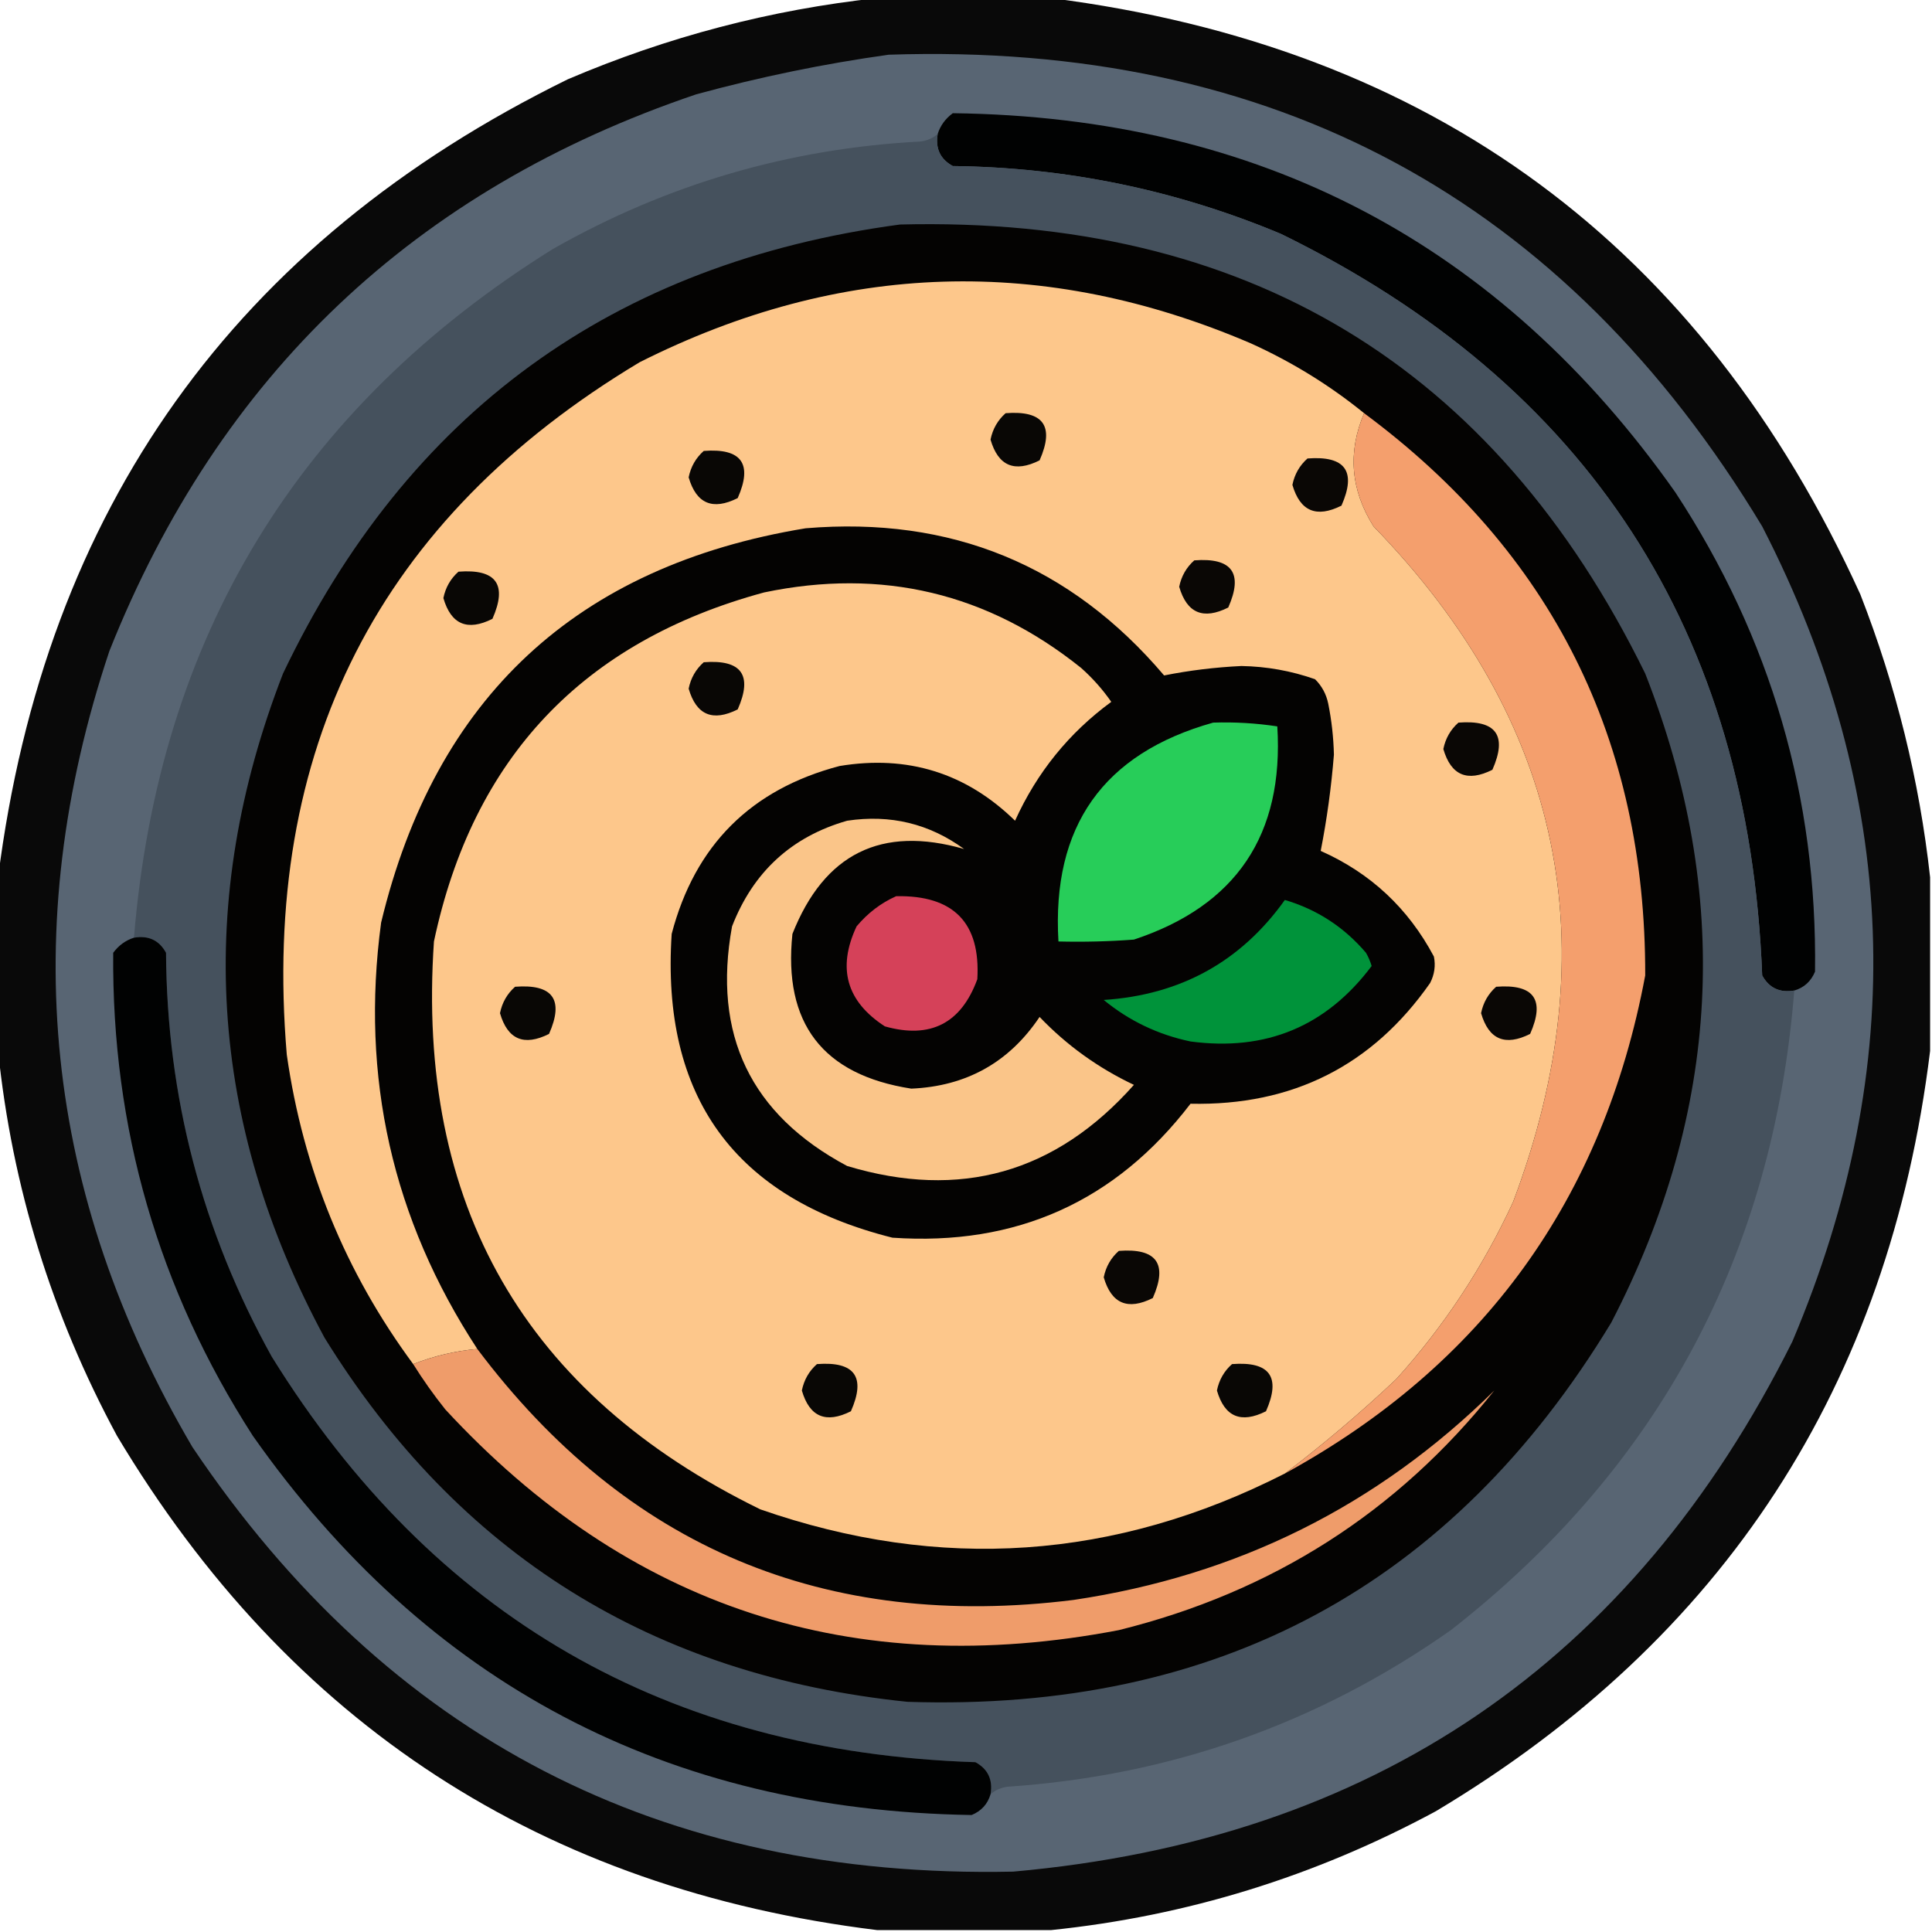 <?xml version="1.0" encoding="UTF-8"?>
<!DOCTYPE svg PUBLIC "-//W3C//DTD SVG 1.1//EN" "http://www.w3.org/Graphics/SVG/1.1/DTD/svg11.dtd">
<svg xmlns="http://www.w3.org/2000/svg" version="1.1" width="512px" height="512px" style="shape-rendering:geometricPrecision; text-rendering:geometricPrecision; image-rendering:optimizeQuality; fill-rule:evenodd; clip-rule:evenodd" xmlns:xlink="http://www.w3.org/1999/xlink">
<g><path style="opacity:0.961" fill="#000001" d="M 232.5,-0.5 C 247.833,-0.5 263.167,-0.5 278.5,-0.5C 379.371,12.347 450.871,65.014 493,157.5C 502.497,181.819 508.663,206.819 511.5,232.5C 511.5,247.833 511.5,263.167 511.5,278.5C 500.61,367.147 456.943,434.313 380.5,480C 348.466,497.292 314.466,507.792 278.5,511.5C 263.167,511.5 247.833,511.5 232.5,511.5C 143.853,500.61 76.687,456.943 31,380.5C 13.708,348.465 3.208,314.465 -0.5,278.5C -0.5,263.167 -0.5,247.833 -0.5,232.5C 11.914,134.808 62.248,64.308 150.5,21C 176.89,9.737 204.224,2.571 232.5,-0.5 Z"/></g>
<g><path style="opacity:1" fill="#586573" d="M 235.5,14.5 C 337.541,11.089 414.708,52.756 467,139.5C 503.389,210.219 506.056,282.219 475,355.5C 432.496,440.693 363.662,487.527 268.5,496C 175.232,497.954 102.732,460.454 51,383.5C 11.671,316.551 4.337,246.217 29,172.5C 58.123,99.377 109.956,50.21 184.5,25C 201.41,20.385 218.41,16.885 235.5,14.5 Z"/></g>
<g><path style="opacity:1" fill="#010202" d="M 475.5,262.5 C 471.645,263.155 468.812,261.821 467,258.5C 463.455,167.363 420.955,101.863 339.5,62C 311.709,50.361 282.709,44.361 252.5,44C 249.179,42.188 247.845,39.355 248.5,35.5C 249.203,33.284 250.536,31.451 252.5,30C 333.683,31.003 397.516,64.503 444,130.5C 469.289,169.036 481.622,211.369 481,257.5C 479.924,260.079 478.091,261.746 475.5,262.5 Z"/></g>
<g><path style="opacity:1" fill="#45515d" d="M 248.5,35.5 C 247.845,39.355 249.179,42.188 252.5,44C 282.709,44.361 311.709,50.361 339.5,62C 420.955,101.863 463.455,167.363 467,258.5C 468.812,261.821 471.645,263.155 475.5,262.5C 469.933,332.477 439.599,388.977 384.5,432C 349.319,456.765 310.152,470.598 267,473.5C 265.213,473.759 263.713,474.425 262.5,475.5C 263.155,471.645 261.821,468.812 258.5,467C 176.884,464.293 114.717,428.46 72,359.5C 53.548,326.25 44.215,290.583 44,252.5C 42.188,249.179 39.355,247.845 35.5,248.5C 42.037,168.891 79.037,108.058 146.5,66C 176.741,48.809 209.241,39.309 244,37.5C 245.787,37.241 247.287,36.575 248.5,35.5 Z"/></g>
<g><path style="opacity:1" fill="#040302" d="M 238.5,59.5 C 330.103,57.188 395.937,96.855 436,178.5C 459.047,237.172 456.047,294.505 427,350.5C 384.8,420.195 322.634,453.695 240.5,451C 172.965,444.065 121.465,411.899 86,354.5C 55.248,297.487 51.581,238.82 75,178.5C 107.977,109.368 162.477,69.702 238.5,59.5 Z"/></g>
<g><path style="opacity:1" fill="#fdc78b" d="M 361.5,109.5 C 357.102,119.862 357.935,129.862 364,139.5C 414.166,191.186 426.499,250.853 401,318.5C 393.024,335.793 382.69,351.46 370,365.5C 360.488,374.463 350.655,382.796 340.5,390.5C 295.487,413.423 249.154,416.589 201.5,400C 139.063,369.477 110.229,319.31 115,249.5C 125.325,200.841 154.492,170.008 202.5,157C 233.735,150.476 261.735,157.143 286.5,177C 289.551,179.714 292.218,182.714 294.5,186C 283.292,194.217 274.792,204.717 269,217.5C 256.047,204.851 240.547,200.018 222.5,203C 198.987,209.179 184.154,224.013 178,247.5C 175.168,290.656 194.668,317.489 236.5,328C 269.307,330.258 295.641,318.424 315.5,292.5C 342.514,293.077 363.681,282.41 379,260.5C 380.15,258.246 380.484,255.913 380,253.5C 373.197,240.696 363.197,231.362 350,225.5C 351.643,217.129 352.81,208.629 353.5,200C 353.397,195.455 352.897,190.955 352,186.5C 351.484,183.966 350.317,181.8 348.5,180C 342.181,177.781 335.681,176.615 329,176.5C 322.037,176.831 315.204,177.664 308.5,179C 283.693,149.776 252.026,136.776 213.5,140C 152.855,149.98 115.355,184.813 101,244.5C 95.488,285.444 103.988,323.11 126.5,357.5C 120.744,357.989 115.077,359.323 109.5,361.5C 91.495,337.131 80.328,309.797 76,279.5C 69.178,198.64 100.344,137.473 169.5,96C 222.755,69.197 276.755,67.531 331.5,91C 342.401,95.939 352.401,102.105 361.5,109.5 Z"/></g>
<g><path style="opacity:1" fill="#090705" d="M 266.5,109.5 C 276.525,108.731 279.525,112.898 275.5,122C 268.864,125.33 264.531,123.497 262.5,116.5C 263.071,113.687 264.404,111.354 266.5,109.5 Z"/></g>
<g><path style="opacity:1" fill="#f49f6d" d="M 361.5,109.5 C 411.283,146.399 436.116,196.066 436,258.5C 424.916,317.724 393.083,361.724 340.5,390.5C 350.655,382.796 360.488,374.463 370,365.5C 382.69,351.46 393.024,335.793 401,318.5C 426.499,250.853 414.166,191.186 364,139.5C 357.935,129.862 357.102,119.862 361.5,109.5 Z"/></g>
<g><path style="opacity:1" fill="#090705" d="M 186.5,119.5 C 196.525,118.731 199.525,122.898 195.5,132C 188.864,135.33 184.531,133.497 182.5,126.5C 183.071,123.687 184.404,121.354 186.5,119.5 Z"/></g>
<g><path style="opacity:1" fill="#0a0705" d="M 346.5,121.5 C 356.525,120.731 359.525,124.898 355.5,134C 348.864,137.33 344.531,135.497 342.5,128.5C 343.071,125.687 344.404,123.354 346.5,121.5 Z"/></g>
<g><path style="opacity:1" fill="#0a0705" d="M 316.5,148.5 C 326.525,147.731 329.525,151.898 325.5,161C 318.864,164.33 314.531,162.497 312.5,155.5C 313.071,152.687 314.404,150.354 316.5,148.5 Z"/></g>
<g><path style="opacity:1" fill="#090705" d="M 121.5,151.5 C 131.525,150.731 134.525,154.898 130.5,164C 123.864,167.33 119.531,165.497 117.5,158.5C 118.071,155.687 119.404,153.354 121.5,151.5 Z"/></g>
<g><path style="opacity:1" fill="#090705" d="M 186.5,175.5 C 196.525,174.731 199.525,178.898 195.5,188C 188.864,191.33 184.531,189.497 182.5,182.5C 183.071,179.687 184.404,177.354 186.5,175.5 Z"/></g>
<g><path style="opacity:1" fill="#0a0705" d="M 386.5,191.5 C 396.525,190.731 399.525,194.898 395.5,204C 388.864,207.33 384.531,205.497 382.5,198.5C 383.071,195.687 384.404,193.354 386.5,191.5 Z"/></g>
<g><path style="opacity:1" fill="#27cd59" d="M 321.5,191.5 C 327.212,191.313 332.879,191.646 338.5,192.5C 340.278,221.196 327.612,240.029 300.5,249C 293.842,249.5 287.175,249.666 280.5,249.5C 278.697,219.003 292.363,199.67 321.5,191.5 Z"/></g>
<g><path style="opacity:1" fill="#fac589" d="M 224.5,217.5 C 235.944,215.778 246.277,218.278 255.5,225C 233.598,218.701 218.431,226.201 210,247.5C 207.531,271.191 218.031,284.858 241.5,288.5C 256.099,287.87 267.432,281.537 275.5,269.5C 282.693,277.018 291.026,283.018 300.5,287.5C 279.76,310.852 254.427,318.019 224.5,309C 198.929,295.355 188.763,274.189 194,245.5C 199.603,231.059 209.769,221.726 224.5,217.5 Z"/></g>
<g><path style="opacity:1" fill="#d54159" d="M 237.5,237.5 C 252.716,237.214 259.883,244.547 259,259.5C 254.709,271.229 246.542,275.396 234.5,272C 224.317,265.395 221.817,256.561 227,245.5C 229.975,241.952 233.475,239.286 237.5,237.5 Z"/></g>
<g><path style="opacity:1" fill="#00933a" d="M 340.5,238.5 C 349.014,241.013 356.181,245.679 362,252.5C 362.638,253.609 363.138,254.775 363.5,256C 351.494,271.996 335.494,278.663 315.5,276C 306.899,274.199 299.233,270.532 292.5,265C 312.845,263.668 328.845,254.835 340.5,238.5 Z"/></g>
<g><path style="opacity:1" fill="#010202" d="M 35.5,248.5 C 39.355,247.845 42.188,249.179 44,252.5C 44.215,290.583 53.548,326.25 72,359.5C 114.717,428.46 176.884,464.293 258.5,467C 261.821,468.812 263.155,471.645 262.5,475.5C 261.746,478.091 260.079,479.924 257.5,481C 176.718,479.698 113.218,446.198 67,380.5C 41.927,341.547 29.594,298.881 30,252.5C 31.451,250.536 33.284,249.203 35.5,248.5 Z"/></g>
<g><path style="opacity:1" fill="#090705" d="M 136.5,261.5 C 146.525,260.731 149.525,264.898 145.5,274C 138.864,277.33 134.531,275.497 132.5,268.5C 133.071,265.687 134.404,263.354 136.5,261.5 Z"/></g>
<g><path style="opacity:1" fill="#0a0705" d="M 396.5,261.5 C 406.525,260.731 409.525,264.898 405.5,274C 398.864,277.33 394.531,275.497 392.5,268.5C 393.071,265.687 394.404,263.354 396.5,261.5 Z"/></g>
<g><path style="opacity:1" fill="#0a0705" d="M 296.5,331.5 C 306.525,330.731 309.525,334.898 305.5,344C 298.864,347.33 294.531,345.497 292.5,338.5C 293.071,335.687 294.404,333.354 296.5,331.5 Z"/></g>
<g><path style="opacity:1" fill="#ef9c6a" d="M 126.5,357.5 C 165.99,410.056 218.656,432.223 284.5,424C 327.872,417.564 365.038,399.064 396,368.5C 370.309,400.762 337.142,421.929 296.5,432C 226.013,445.504 166.513,426.004 118,373.5C 114.902,369.617 112.068,365.617 109.5,361.5C 115.077,359.323 120.744,357.989 126.5,357.5 Z"/></g>
<g><path style="opacity:1" fill="#090705" d="M 216.5,361.5 C 226.525,360.731 229.525,364.898 225.5,374C 218.864,377.33 214.531,375.497 212.5,368.5C 213.071,365.687 214.404,363.354 216.5,361.5 Z"/></g>
<g><path style="opacity:1" fill="#090705" d="M 326.5,361.5 C 336.525,360.731 339.525,364.898 335.5,374C 328.864,377.33 324.531,375.497 322.5,368.5C 323.071,365.687 324.404,363.354 326.5,361.5 Z"/></g>
</svg>
